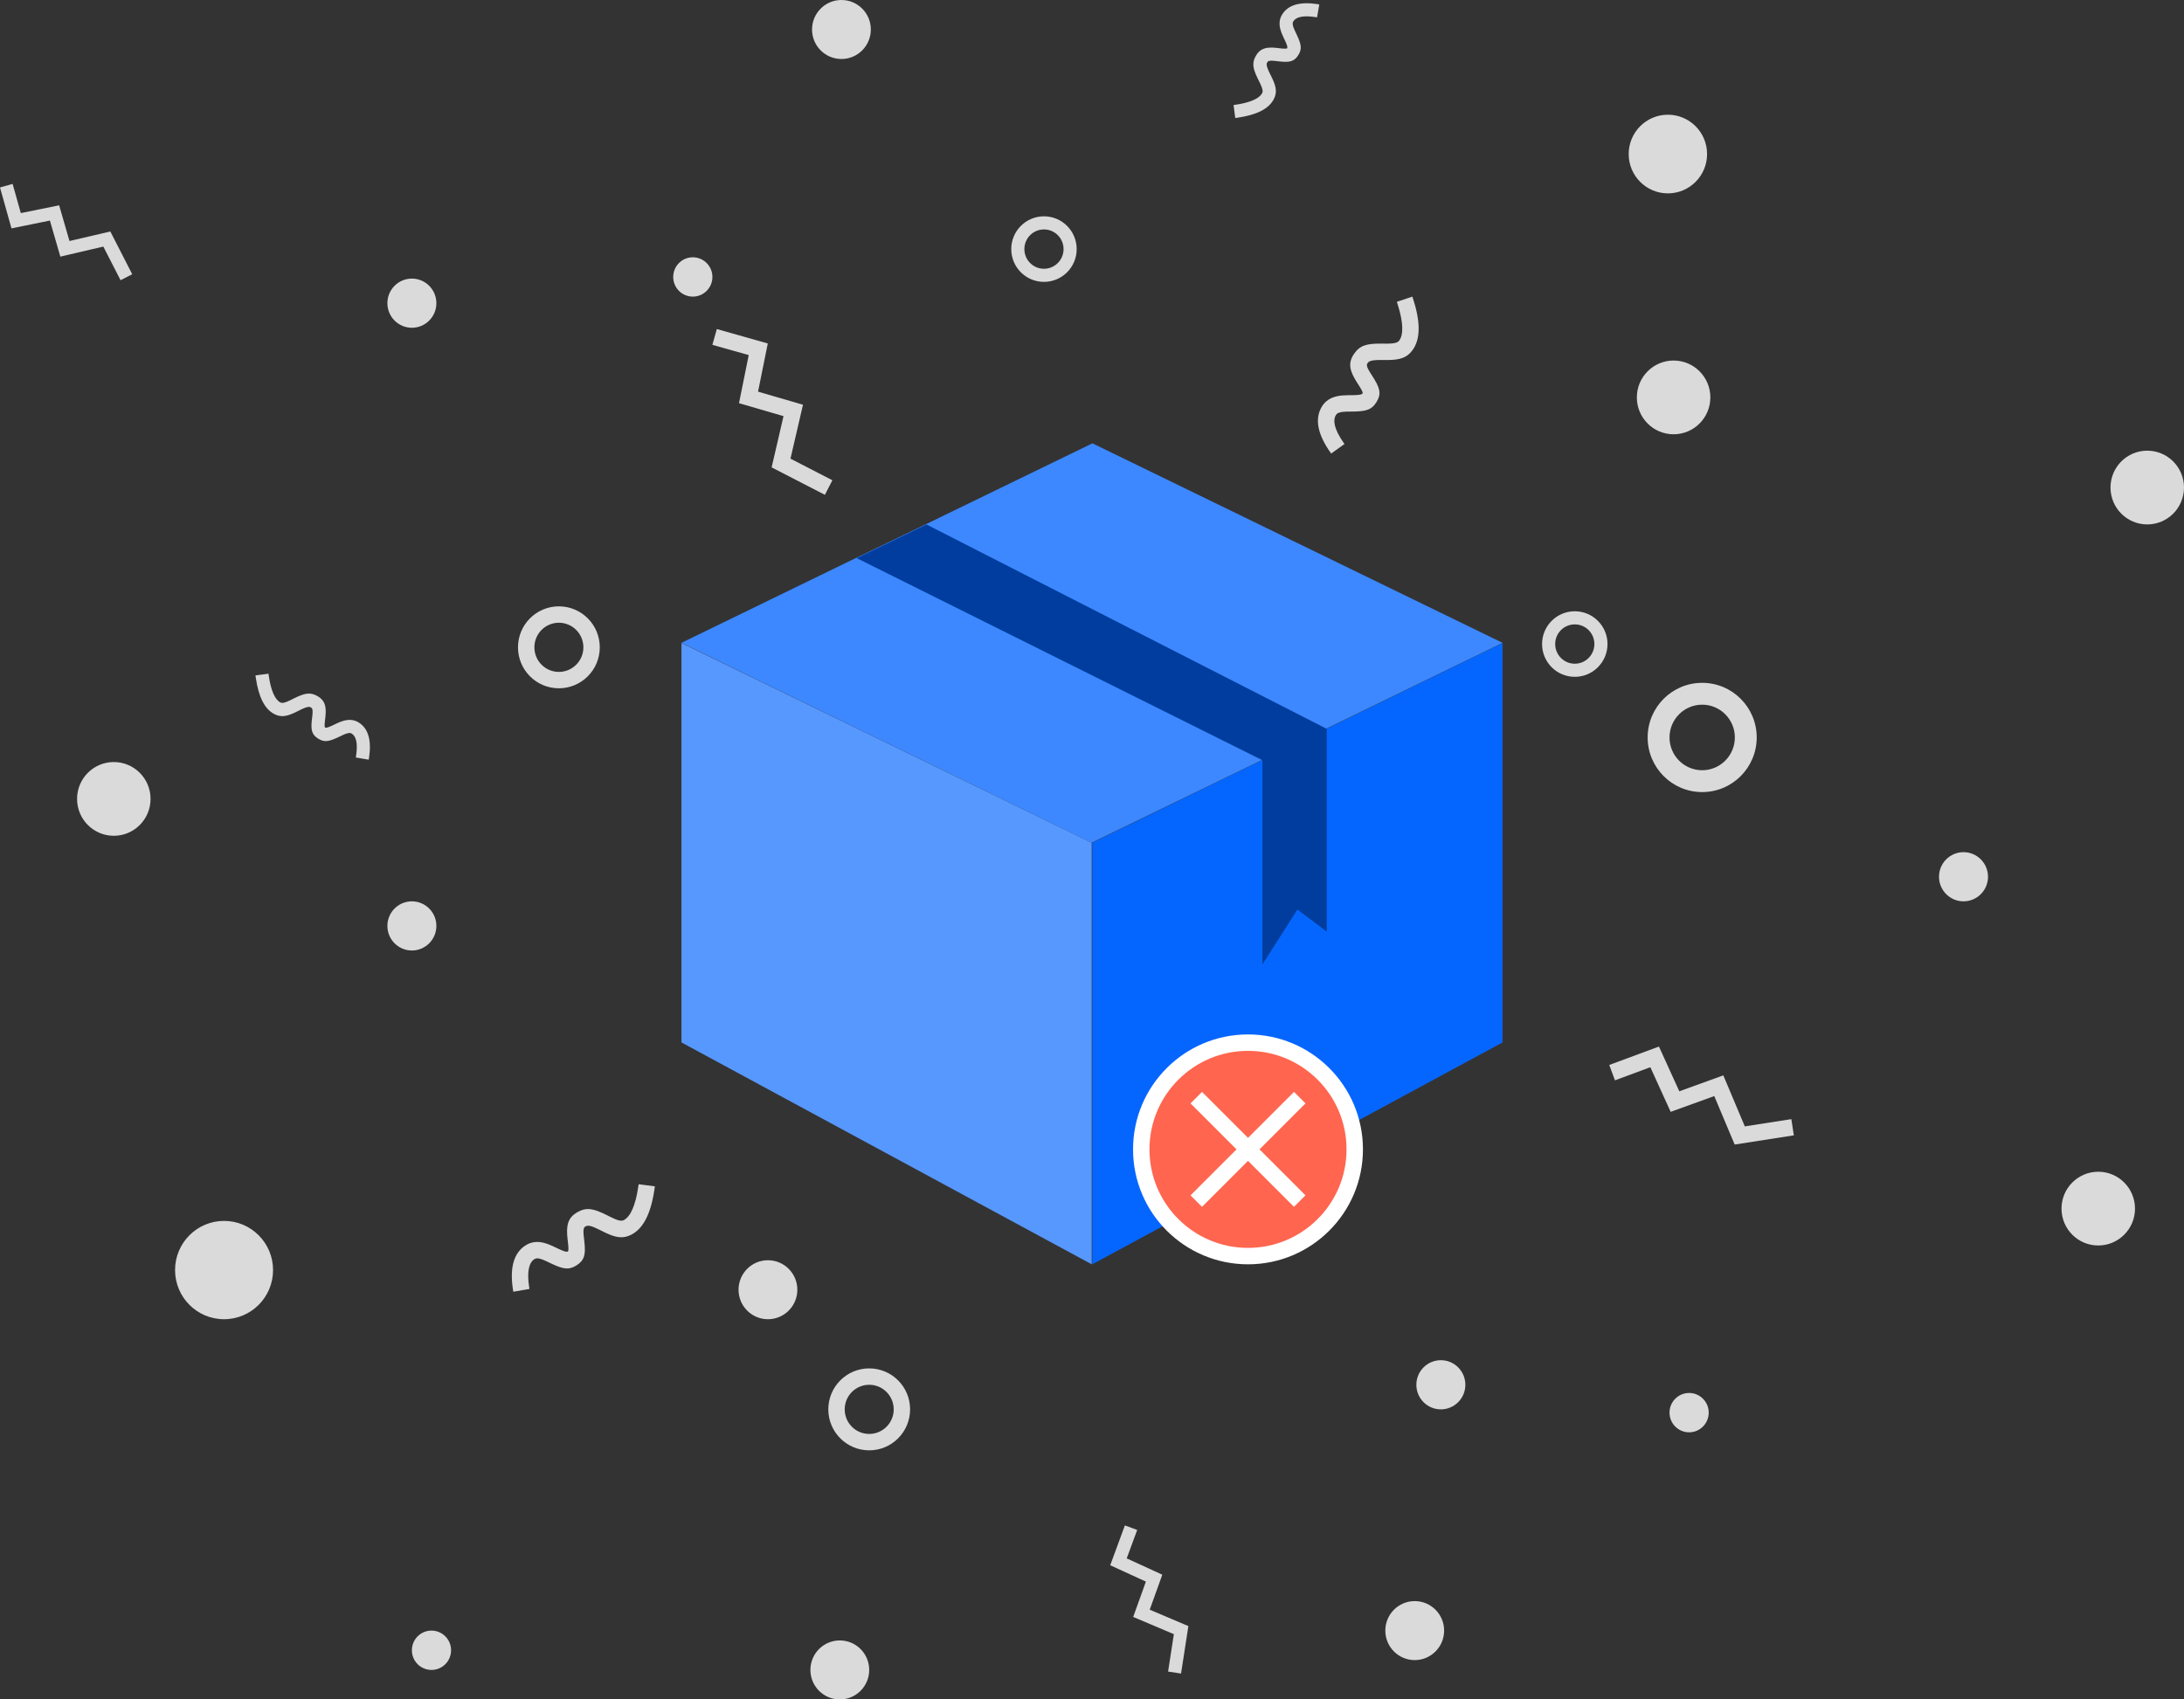 <?xml version="1.0" encoding="UTF-8"?>
<svg width="266px" height="207px" viewBox="0 0 266 207" version="1.1" xmlns="http://www.w3.org/2000/svg" xmlns:xlink="http://www.w3.org/1999/xlink">
    <rect x="0" y="0" width="266" height="207" fill="#333333" stroke="none"/>
    <!-- Generator: Sketch 63.1 (92452) - https://sketch.com -->
    <title>Group 60</title>
    <desc>Created with Sketch.</desc>
    <g id="Home-Page_17/09/2020" stroke="none" stroke-width="1" fill="none" fill-rule="evenodd">
        <g id="My-Orders-Detail-Confirm-Cancellation" transform="translate(-587, -333)">
            <g id="Group-61" transform="translate(494, 227)">
                <g id="Group-60" transform="translate(93, 106)">
                    <path d="M102.284,199.814 C104.262,199.814 105.865,201.423 105.865,203.407 C105.865,205.391 104.262,207 102.284,207 C100.306,207 98.703,205.391 98.703,203.407 C98.703,201.423 100.306,199.814 102.284,199.814 Z M137.005,185.805 L138.504,186.356 L137.228,189.82 L141.562,191.807 L140.031,196.07 L144.738,198.066 L143.846,203.848 L142.267,203.605 L142.97,199.05 L138.018,196.951 L139.563,192.648 L135.219,190.657 L137.005,185.805 Z M52.553,198.616 C53.871,198.616 54.94,199.689 54.94,201.012 C54.94,202.335 53.871,203.407 52.553,203.407 C51.234,203.407 50.165,202.335 50.165,201.012 C50.165,199.689 51.234,198.616 52.553,198.616 Z M172.306,195.023 C174.283,195.023 175.887,196.632 175.887,198.616 C175.887,200.601 174.283,202.209 172.306,202.209 C170.328,202.209 168.725,200.601 168.725,198.616 C168.725,196.632 170.328,195.023 172.306,195.023 Z M105.865,166.678 C108.617,166.678 110.845,168.914 110.845,171.668 C110.845,174.423 108.617,176.659 105.865,176.659 C103.112,176.659 100.884,174.423 100.884,171.668 C100.884,168.914 103.112,166.678 105.865,166.678 Z M105.865,168.674 C104.217,168.674 102.881,170.015 102.881,171.668 C102.881,173.322 104.217,174.662 105.865,174.662 C107.513,174.662 108.849,173.322 108.849,171.668 C108.849,170.015 107.513,168.674 105.865,168.674 Z M205.725,169.672 C207.044,169.672 208.113,170.745 208.113,172.068 C208.113,173.39 207.044,174.463 205.725,174.463 C204.407,174.463 203.338,173.39 203.338,172.068 C203.338,170.745 204.407,169.672 205.725,169.672 Z M175.489,165.68 C177.137,165.68 178.473,167.02 178.473,168.674 C178.473,170.328 177.137,171.668 175.489,171.668 C173.841,171.668 172.505,170.328 172.505,168.674 C172.505,167.02 173.841,165.68 175.489,165.68 Z M27.289,148.713 C30.585,148.713 33.257,151.394 33.257,154.701 C33.257,158.008 30.585,160.689 27.289,160.689 C23.993,160.689 21.321,158.008 21.321,154.701 C21.321,151.394 23.993,148.713 27.289,148.713 Z M93.531,153.503 C95.509,153.503 97.112,155.112 97.112,157.096 C97.112,159.081 95.509,160.689 93.531,160.689 C91.554,160.689 89.951,159.081 89.951,157.096 C89.951,155.112 91.554,153.503 93.531,153.503 Z M77.78,144.246 L79.76,144.502 C79.36,147.593 78.46,149.574 76.904,150.385 C75.883,150.917 75.006,150.762 73.659,150.115 L72.823,149.7 C71.955,149.283 71.605,149.221 71.314,149.384 C71.093,149.508 71.022,149.741 71.08,150.419 L71.188,151.381 C71.332,152.825 71.18,153.512 70.236,154.117 C69.321,154.703 68.66,154.608 67.28,153.973 L66.519,153.611 C66.18,153.454 65.968,153.373 65.758,153.32 C65.455,153.244 65.265,153.262 65.095,153.369 C64.43,153.787 64.159,154.862 64.444,156.74 L64.486,157.001 L62.518,157.339 C62.046,154.591 62.49,152.648 64.033,151.679 C64.709,151.254 65.451,151.185 66.245,151.384 C66.591,151.471 66.886,151.582 67.312,151.779 L68.057,152.132 L68.34,152.259 C68.852,152.48 69.049,152.506 69.159,152.436 C69.241,152.384 69.27,152.168 69.178,151.372 L69.134,151 C68.932,149.308 69.124,148.323 70.339,147.643 C71.44,147.026 72.267,147.198 73.868,147.988 L74.311,148.211 C75.252,148.683 75.67,148.777 75.981,148.615 C76.769,148.204 77.401,146.869 77.737,144.554 L77.78,144.246 Z M255.556,142.724 C258.028,142.724 260.032,144.735 260.032,147.216 C260.032,149.696 258.028,151.707 255.556,151.707 C253.084,151.707 251.081,149.696 251.081,147.216 C251.081,144.735 253.084,142.724 255.556,142.724 Z M202.052,127.475 L204.531,132.925 L209.892,130.986 L212.508,137.199 L218.175,136.318 L218.482,138.29 L211.274,139.411 L208.788,133.508 L203.478,135.429 L201.003,129.993 L196.694,131.59 L196,129.719 L202.052,127.475 Z M50.165,109.788 C51.813,109.788 53.149,111.128 53.149,112.782 C53.149,114.436 51.813,115.776 50.165,115.776 C48.517,115.776 47.182,114.436 47.182,112.782 C47.182,111.128 48.517,109.788 50.165,109.788 Z M239.145,103.799 C240.793,103.799 242.129,105.14 242.129,106.794 C242.129,108.447 240.793,109.788 239.145,109.788 C237.497,109.788 236.161,108.447 236.161,106.794 C236.161,105.14 237.497,103.799 239.145,103.799 Z M13.861,92.821 C16.333,92.821 18.337,94.831 18.337,97.312 C18.337,99.792 16.333,101.803 13.861,101.803 C11.39,101.803 9.386,99.792 9.386,97.312 C9.386,94.831 11.39,92.821 13.861,92.821 Z M207.317,83.173 C210.987,83.173 213.958,86.154 213.958,89.826 C213.958,93.499 210.987,96.48 207.317,96.48 C203.647,96.48 200.676,93.499 200.676,89.826 C200.676,86.154 203.647,83.173 207.317,83.173 Z M207.317,85.834 C205.12,85.834 203.338,87.622 203.338,89.826 C203.338,92.031 205.12,93.819 207.317,93.819 C209.514,93.819 211.295,92.031 211.295,89.826 C211.295,87.622 209.514,85.834 207.317,85.834 Z M32.699,82.061 L32.74,82.355 C33.012,84.178 33.513,85.231 34.139,85.556 C34.368,85.676 34.671,85.621 35.308,85.315 L35.87,85.035 C37.123,84.42 37.781,84.291 38.652,84.779 C39.573,85.294 39.759,86.028 39.639,87.256 L39.579,87.772 C39.508,88.4 39.531,88.572 39.596,88.613 C39.689,88.673 39.86,88.646 40.327,88.439 L40.461,88.378 L40.94,88.15 C41.357,87.953 41.615,87.85 41.927,87.772 C42.562,87.612 43.156,87.667 43.697,88.007 C44.88,88.751 45.255,90.209 44.952,92.264 L44.909,92.536 L43.334,92.266 L43.375,92.014 C43.591,90.538 43.374,89.691 42.847,89.359 C42.711,89.274 42.559,89.26 42.317,89.321 C42.187,89.353 42.057,89.399 41.879,89.476 L41.737,89.54 L41.448,89.677 C40.099,90.331 39.54,90.474 38.734,89.958 C37.994,89.484 37.862,88.946 37.966,87.838 L38.049,87.11 L38.071,86.83 C38.092,86.416 38.029,86.26 37.872,86.172 C37.662,86.055 37.414,86.083 36.86,86.333 L36.701,86.407 L35.972,86.768 C34.908,87.276 34.211,87.395 33.4,86.972 C32.21,86.352 31.499,84.875 31.159,82.584 L31.115,82.266 L32.699,82.061 Z M68.069,73.857 C70.821,73.857 73.049,76.093 73.049,78.848 C73.049,81.602 70.821,83.838 68.069,83.838 C65.316,83.838 63.088,81.602 63.088,78.848 C63.088,76.093 65.316,73.857 68.069,73.857 Z M191.801,74.456 C194.003,74.456 195.785,76.245 195.785,78.448 C195.785,80.652 194.003,82.441 191.801,82.441 C189.599,82.441 187.816,80.652 187.816,78.448 C187.816,76.245 189.599,74.456 191.801,74.456 Z M68.069,75.853 C66.421,75.853 65.085,77.194 65.085,78.848 C65.085,80.501 66.421,81.842 68.069,81.842 C69.717,81.842 71.053,80.501 71.053,78.848 C71.053,77.194 69.717,75.853 68.069,75.853 Z M191.801,76.053 C190.482,76.053 189.414,77.125 189.414,78.448 C189.414,79.771 190.482,80.844 191.801,80.844 C193.119,80.844 194.188,79.771 194.188,78.448 C194.188,77.125 193.119,76.053 191.801,76.053 Z M261.524,54.894 C263.996,54.894 266,56.905 266,59.385 C266,61.866 263.996,63.877 261.524,63.877 C259.052,63.877 257.048,61.866 257.048,59.385 C257.048,56.905 259.052,54.894 261.524,54.894 Z M87.307,40.08 L93.513,41.833 L92.327,47.704 L97.799,49.298 L96.276,55.867 L101.381,58.498 L100.466,60.272 L93.981,56.929 L95.428,50.686 L90.007,49.108 L91.19,43.25 L86.764,42.001 L87.307,40.08 Z M172.02,36.129 C173.01,39.082 173.067,41.258 172.024,42.67 C171.342,43.592 170.485,43.841 169.004,43.853 L168.058,43.848 L167.705,43.856 C167.007,43.885 166.728,43.99 166.562,44.229 C166.406,44.455 166.461,44.718 166.888,45.404 L167.087,45.714 C168.042,47.187 168.3,47.909 167.661,48.957 C167.095,49.885 166.46,50.091 164.942,50.127 L164.095,50.137 L163.761,50.15 C163.565,50.162 163.416,50.182 163.274,50.213 C162.978,50.278 162.819,50.377 162.713,50.546 C162.297,51.216 162.524,52.302 163.6,53.865 L163.752,54.081 L162.13,55.245 C160.505,52.983 160.055,51.042 161.017,49.493 C161.433,48.824 162.059,48.437 162.845,48.264 C163.252,48.174 163.61,48.146 164.213,48.138 L164.831,48.132 L165.141,48.122 C165.698,48.095 165.887,48.031 165.956,47.919 C166.003,47.84 165.948,47.656 165.596,47.09 L165.306,46.637 C164.386,45.205 164.128,44.236 164.922,43.092 C165.641,42.055 166.46,41.845 168.243,41.852 L168.754,41.857 L169.138,41.855 C169.901,41.836 170.237,41.729 170.417,41.484 C170.948,40.767 170.932,39.288 170.223,37.058 L170.126,36.763 L172.02,36.129 Z M203.836,43.915 C206.308,43.915 208.312,45.926 208.312,48.406 C208.312,50.887 206.308,52.898 203.836,52.898 C201.364,52.898 199.36,50.887 199.36,48.406 C199.36,45.926 201.364,43.915 203.836,43.915 Z M50.165,33.934 C51.813,33.934 53.149,35.275 53.149,36.929 C53.149,38.582 51.813,39.923 50.165,39.923 C48.517,39.923 47.182,38.582 47.182,36.929 C47.182,35.275 48.517,33.934 50.165,33.934 Z M84.381,31.339 C85.699,31.339 86.768,32.412 86.768,33.735 C86.768,35.058 85.699,36.13 84.381,36.13 C83.062,36.13 81.994,35.058 81.994,33.735 C81.994,32.412 83.062,31.339 84.381,31.339 Z M127.15,26.349 C129.352,26.349 131.134,28.138 131.134,30.341 C131.134,32.545 129.352,34.334 127.15,34.334 C124.948,34.334 123.165,32.545 123.165,30.341 C123.165,28.138 124.948,26.349 127.15,26.349 Z M1.538,22.404 L2.535,25.957 L7.204,25.008 L8.462,29.358 L13.439,28.198 L16.105,33.405 L14.683,34.133 L12.586,30.036 L7.349,31.259 L6.079,26.865 L1.398,27.818 L0,22.835 L1.538,22.404 Z M127.15,27.946 C125.831,27.946 124.763,29.018 124.763,30.341 C124.763,31.664 125.831,32.737 127.15,32.737 C128.468,32.737 129.537,31.664 129.537,30.341 C129.537,29.018 128.468,27.946 127.15,27.946 Z M203.139,13.973 C205.776,13.973 207.914,16.118 207.914,18.764 C207.914,21.41 205.776,23.554 203.139,23.554 C200.503,23.554 198.365,21.41 198.365,18.764 C198.365,16.118 200.503,13.973 203.139,13.973 Z M156.164,1.757 C156.905,0.57 158.361,0.192 160.411,0.497 L160.682,0.54 L160.41,2.114 L160.159,2.074 C158.69,1.856 157.849,2.074 157.519,2.602 C157.432,2.741 157.418,2.897 157.48,3.143 C157.513,3.274 157.559,3.404 157.636,3.582 L157.699,3.724 L157.939,4.231 C158.499,5.428 158.599,5.968 158.115,6.729 C157.615,7.516 157.041,7.618 155.797,7.48 L155.584,7.454 L155.125,7.404 C154.616,7.363 154.439,7.422 154.342,7.595 C154.224,7.807 154.252,8.058 154.502,8.616 L154.576,8.776 L154.935,9.505 C155.441,10.574 155.56,11.271 155.14,12.082 C154.522,13.276 153.048,13.99 150.764,14.331 L150.447,14.375 L150.241,12.792 L150.534,12.751 C152.349,12.479 153.396,11.976 153.721,11.348 C153.842,11.115 153.787,10.809 153.48,10.166 L153.202,9.604 C152.59,8.348 152.461,7.691 152.946,6.819 C153.46,5.895 154.194,5.707 155.419,5.828 L156.07,5.903 L156.336,5.926 C156.638,5.945 156.737,5.92 156.767,5.872 C156.828,5.777 156.801,5.603 156.594,5.133 L156.533,4.997 L156.306,4.517 C156.111,4.102 156.01,3.844 155.931,3.533 C155.771,2.895 155.825,2.3 156.164,1.757 Z M102.483,0 C104.46,0 106.064,1.609 106.064,3.593 C106.064,5.577 104.46,7.186 102.483,7.186 C100.505,7.186 98.902,5.577 98.902,3.593 C98.902,1.609 100.505,0 102.483,0 Z" id="Shape" fill="#DADADA"></path>
                    <g id="parcel" transform="translate(83, 54)" fill-rule="nonzero">
                        <polygon id="Path" fill="#0566FF" points="50.033 100 50.033 48.65 100 24.325 100 52.046 100 72.975"></polygon>
                        <polygon id="Path" fill="#5798FF" points="49.967 100 49.967 48.65 0 24.325 0 52.046 0 72.975"></polygon>
                        <polygon id="Path" fill="#3D88FF" points="0 24.3 49.95 48.65 69.4 39.2 77.5 35.25 100 24.3 50.05 2.7755574e-15 28.75 10.35 20.25 14.45"></polygon>
                        <polygon id="Path" fill="#003D9E" points="21.342 13.983 70.758 38.6 70.758 63.471 75.017 56.792 78.592 59.479 78.592 34.779 29.842 9.883"></polygon>
                    </g>
                    <g id="Group-58" transform="translate(139, 127)">
                        <circle id="Oval-Copy-12" stroke="#FFFFFF" stroke-width="2" fill="#FF654F" cx="13" cy="13" r="13"></circle>
                        <polygon id="Path" fill="#FFFFFF" fill-rule="nonzero" points="18.6 6 20 7.4 14.401 12.999 20 18.6 18.6 20 13 14.4 7.4 20 6 18.6 11.6 13 6 7.4 7.4 6 13 11.6"></polygon>
                    </g>
                </g>
            </g>
        </g>
    </g>
</svg>